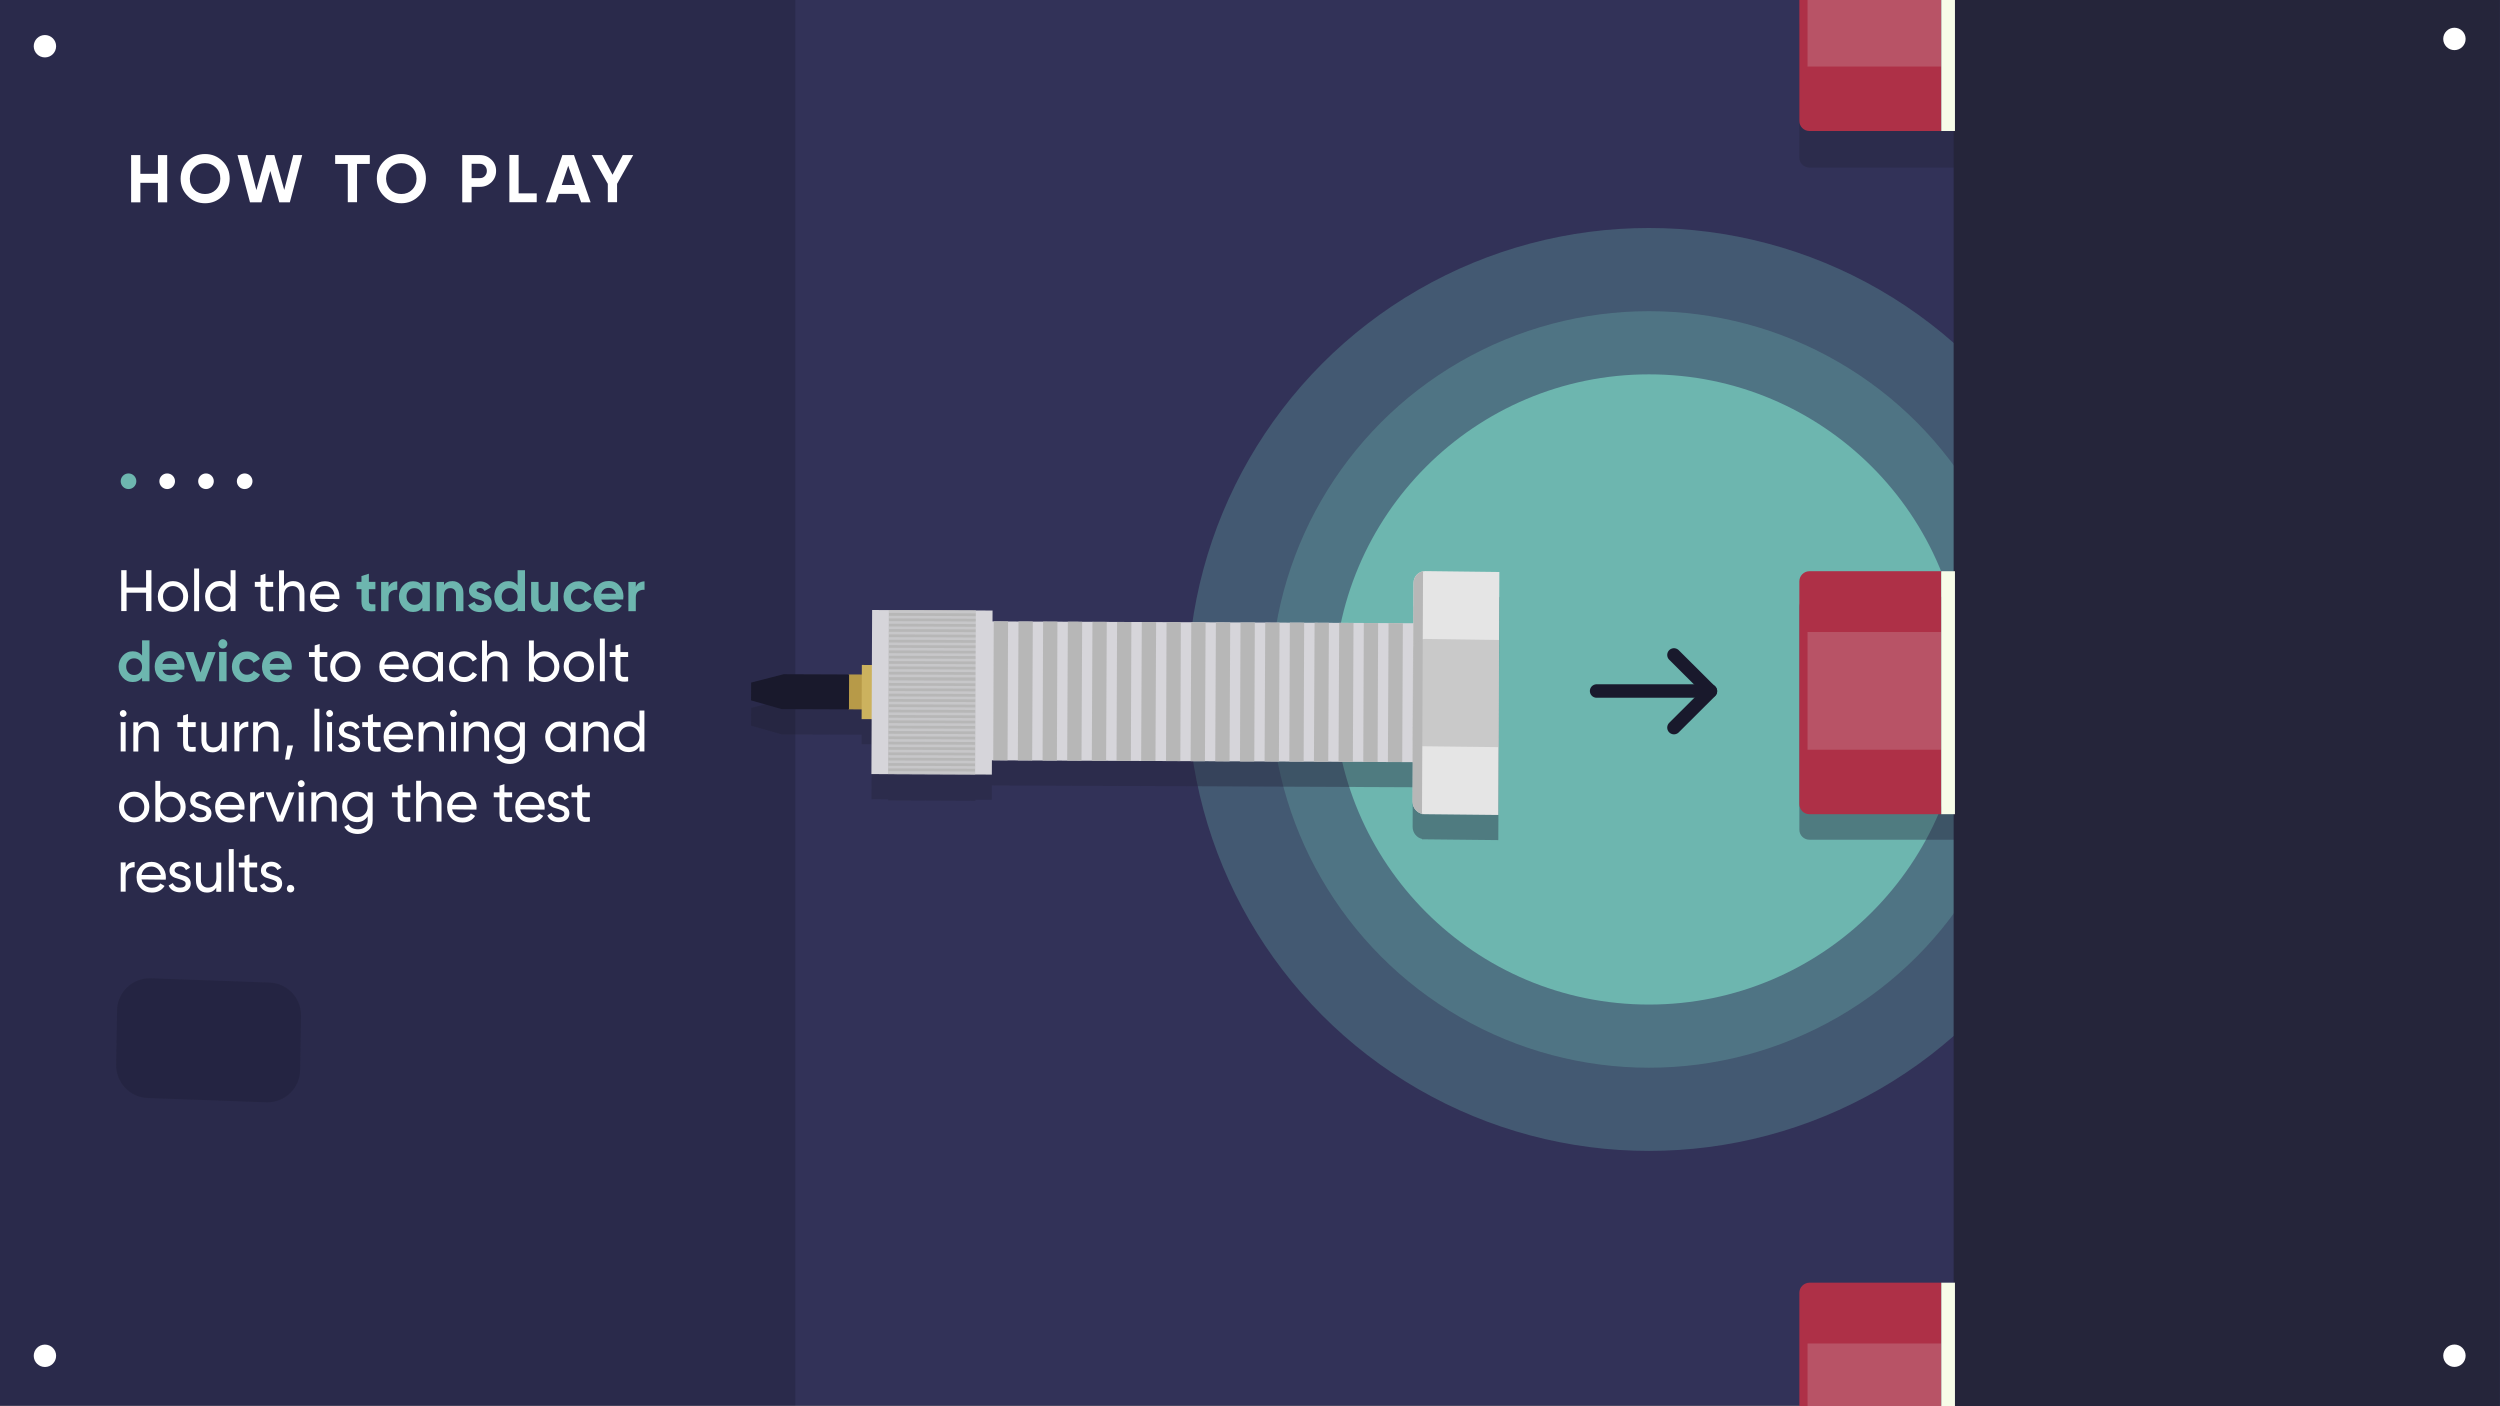<?xml version="1.0" encoding="utf-8"?>
<!-- Generator: Adobe Illustrator 26.3.1, SVG Export Plug-In . SVG Version: 6.00 Build 0)  -->
<svg version="1.1" id="Layer_2_00000176734181943116804600000003486596161868178562_"
	 xmlns="http://www.w3.org/2000/svg" xmlns:xlink="http://www.w3.org/1999/xlink" x="0px" y="0px" viewBox="0 0 1920 1080"
	 style="enable-background:new 0 0 1920 1080;" xml:space="preserve">
<rect x="0" y="0" width="1920" height="1080" fill="#808080" stroke="none"/>
<style type="text/css">
	.st0{fill:#323258;}
	.st1{opacity:0.3;fill:#6DB6AF;enable-background:new    ;}
	.st2{fill:#6DB6AF;}
	.st3{opacity:0.4;fill:#25253A;enable-background:new    ;}
	.st4{fill:#25253A;}
	.st5{fill:#D6D5DA;}
	.st6{fill:none;stroke:#B7B7B7;stroke-width:11;stroke-miterlimit:10;}
	.st7{fill:#B79A48;}
	.st8{fill:#19192C;}
	.st9{fill:#CCB25E;}
	.st10{fill:#B7B7B7;}
	.st11{clip-path:url(#SVGID_00000150814130869795767050000004183282991449974162_);}
	.st12{opacity:0.51;}
	.st13{fill:none;stroke:#D6D5DA;stroke-width:2;stroke-miterlimit:10;}
	.st14{fill:#E5E5E5;}
	.st15{opacity:0.59;fill:#B7B7B7;enable-background:new    ;}
	.st16{fill:#AE3047;}
	.st17{opacity:0.2;fill:#E5E5E5;enable-background:new    ;}
	.st18{fill:#F7FCE8;}
	.st19{clip-path:url(#SVGID_00000152239939348483394590000016181466432831072391_);}
	.st20{clip-path:url(#SVGID_00000000191243959272088710000010112474278022881721_);}
	.st21{fill:none;stroke:#19192C;stroke-width:10.36;stroke-linecap:round;stroke-linejoin:round;}
	.st22{opacity:0.3;fill:#19192C;enable-background:new    ;}
	.st23{fill:#FFFFFF;}
	.st24{enable-background:new    ;}
</style>
<g id="Layer_1-2">
	<g>
		<rect class="st0" width="1919.9" height="1079.4"/>
		<rect class="st0" width="1919.9" height="1079.4"/>
		<circle class="st1" cx="1266.4" cy="529.5" r="290.5"/>
		<circle class="st1" cx="1266.4" cy="529.5" r="354.4"/>
		<circle class="st2" cx="1266.4" cy="529.5" r="242"/>
		<path class="st3" d="M1490.9,458.4h-101.3c-4.3,0-7.7,3.5-7.7,7.7v171.1c0,4.3,3.5,7.7,7.7,7.7h111.7V458.3L1490.9,458.4
			L1490.9,458.4z"/>
		<path class="st3" d="M1490.9,12.2h-101.3c-4.3,0-7.7,3.5-7.7,7.7V121c0,4.3,3.5,7.7,7.7,7.7h111.7V12.2H1490.9L1490.9,12.2z"/>
		<polyline class="st4" points="1919.9,0 1500.4,0 1500.4,1080 1919.9,1080 1919.9,0 		"/>
		<path class="st3" d="M1094.7,458h-1.8v0.2c-4.1,0.8-7.2,4.4-7.3,8.8l-0.1,31l-323.3-1.4v-8.4h-12.5V488l-67.1-0.3v0.2l-12.8-0.1
			l-0.2,42.2h-7.8v7.4h-10.2l0,0l-49.8-0.2l-24.9,6.5l-0.1,13.6l23.5,6.7l51.7,0.2l0,0h9.7v7.4h7.8l-0.2,42.2l12.8,0.1v0.8l67.1,0.3
			v-0.8h12.5v-11l323.3,1.4l-0.1,30.5c0,4.5,3.1,8.2,7.2,9.2v0.3h2.2l56.4,0.6l0.8-186.6L1094.7,458L1094.7,458z"/>
		<g>
			<path class="st5" d="M1108,485.4l-0.4,93.4l-6.7,6.6l-347.3-1.5l0.5-106.7l347.3,1.5L1108,485.4L1108,485.4z"/>
			<g>
				<line class="st6" x1="1109.8" y1="478.7" x2="1109.3" y2="585.4"/>
				<line class="st6" x1="1090.8" y1="478.6" x2="1090.3" y2="585.3"/>
				<line class="st6" x1="1071.9" y1="478.6" x2="1071.4" y2="585.2"/>
				<line class="st6" x1="1052.9" y1="478.5" x2="1052.5" y2="585.2"/>
				<line class="st6" x1="1034" y1="478.4" x2="1033.5" y2="585.1"/>
				<line class="st6" x1="1015.1" y1="478.3" x2="1014.6" y2="585"/>
				<line class="st6" x1="996.1" y1="478.2" x2="995.7" y2="584.9"/>
				<line class="st6" x1="977.2" y1="478.2" x2="976.7" y2="584.8"/>
				<line class="st6" x1="958.2" y1="478.1" x2="957.8" y2="584.8"/>
				<line class="st6" x1="939.3" y1="478" x2="938.8" y2="584.7"/>
				<line class="st6" x1="920.4" y1="477.9" x2="919.9" y2="584.6"/>
				<line class="st6" x1="901.4" y1="477.8" x2="901" y2="584.5"/>
			</g>
			<g>
				<line class="st6" x1="882.4" y1="477.7" x2="881.9" y2="584.4"/>
				<line class="st6" x1="863.4" y1="477.7" x2="863" y2="584.4"/>
				<line class="st6" x1="844.5" y1="477.6" x2="844" y2="584.3"/>
				<line class="st6" x1="825.6" y1="477.5" x2="825.1" y2="584.2"/>
				<line class="st6" x1="806.6" y1="477.4" x2="806.2" y2="584.1"/>
				<line class="st6" x1="787.7" y1="477.3" x2="787.2" y2="584"/>
				<line class="st6" x1="768.7" y1="477.2" x2="768.3" y2="583.9"/>
			</g>
			
				<rect x="656.8" y="512.8" transform="matrix(4.363268e-03 -1 1 4.363268e-03 135.751 1199.34)" class="st7" width="26.8" height="37.3"/>
			<polygon class="st8" points="652,544.8 652.1,518 601.8,517.8 576.9,524.2 576.8,537.9 600.3,544.6 			"/>
			
				<rect x="659.6" y="512.9" transform="matrix(4.363268e-03 -1 1 4.363268e-03 145.936 1209.649)" class="st9" width="41.6" height="37.3"/>
			
				<rect x="652.7" y="485.4" transform="matrix(4.363268e-03 -1 1 4.363268e-03 180.991 1245.066)" class="st5" width="126" height="92.5"/>
			
				<rect x="652.8" y="498.2" transform="matrix(4.363268e-03 -1 1 4.363268e-03 181.04 1245.106)" class="st10" width="126" height="66.8"/>
			<g>
				<g>
					<defs>
						
							<rect id="SVGID_1_" x="652.4" y="498.5" transform="matrix(4.363268e-03 -1 1 4.363268e-03 180.737 1245.545)" width="127" height="67.1"/>
					</defs>
					<clipPath id="SVGID_00000137094445552665036400000006909125814138257813_">
						<use xlink:href="#SVGID_1_"  style="overflow:visible;"/>
					</clipPath>
					<g style="clip-path:url(#SVGID_00000137094445552665036400000006909125814138257813_);">
						<g class="st12">
							<line class="st13" x1="679.4" y1="593.2" x2="751.3" y2="593.5"/>
							<line class="st13" x1="679.5" y1="589.1" x2="751.3" y2="589.4"/>
							<line class="st13" x1="679.5" y1="585" x2="751.3" y2="585.3"/>
							<line class="st13" x1="679.5" y1="580.9" x2="751.3" y2="581.2"/>
							<line class="st13" x1="679.5" y1="576.8" x2="751.4" y2="577.1"/>
							<line class="st13" x1="679.5" y1="572.7" x2="751.4" y2="573"/>
							<line class="st13" x1="679.5" y1="568.6" x2="751.4" y2="568.9"/>
							<line class="st13" x1="679.6" y1="564.5" x2="751.4" y2="564.8"/>
							<line class="st13" x1="679.6" y1="560.4" x2="751.4" y2="560.7"/>
							<line class="st13" x1="679.6" y1="556.3" x2="751.5" y2="556.6"/>
							<line class="st13" x1="679.6" y1="552.2" x2="751.5" y2="552.5"/>
							<line class="st13" x1="679.6" y1="548.1" x2="751.5" y2="548.4"/>
							<line class="st13" x1="679.7" y1="544" x2="751.5" y2="544.3"/>
							<line class="st13" x1="679.7" y1="539.9" x2="751.5" y2="540.2"/>
							<line class="st13" x1="679.7" y1="535.8" x2="751.5" y2="536.1"/>
							<line class="st13" x1="679.7" y1="531.7" x2="751.6" y2="532"/>
							<line class="st13" x1="679.7" y1="527.6" x2="751.6" y2="527.9"/>
							<line class="st13" x1="679.7" y1="523.5" x2="751.6" y2="523.8"/>
						</g>
						<g class="st12">
							<line class="st13" x1="679.8" y1="519" x2="751.6" y2="519.3"/>
							<line class="st13" x1="679.8" y1="514.9" x2="751.6" y2="515.2"/>
							<line class="st13" x1="679.8" y1="510.8" x2="751.7" y2="511.1"/>
							<line class="st13" x1="679.8" y1="506.7" x2="751.7" y2="507"/>
							<line class="st13" x1="679.8" y1="502.6" x2="751.7" y2="502.9"/>
							<line class="st13" x1="679.8" y1="498.5" x2="751.7" y2="498.8"/>
							<line class="st13" x1="679.9" y1="494.4" x2="751.7" y2="494.7"/>
							<line class="st13" x1="679.9" y1="490.3" x2="751.7" y2="490.6"/>
							<line class="st13" x1="679.9" y1="486.2" x2="751.8" y2="486.5"/>
							<line class="st13" x1="679.9" y1="482.1" x2="751.8" y2="482.4"/>
							<line class="st13" x1="679.9" y1="478" x2="751.8" y2="478.3"/>
							<line class="st13" x1="680" y1="473.9" x2="751.8" y2="474.2"/>
							<line class="st13" x1="680" y1="469.7" x2="751.8" y2="470.1"/>
							<line class="st13" x1="680" y1="465.6" x2="751.8" y2="465.9"/>
							<line class="st13" x1="680" y1="461.5" x2="751.9" y2="461.8"/>
							<line class="st13" x1="680" y1="457.4" x2="751.9" y2="457.7"/>
							<line class="st13" x1="680" y1="453.3" x2="751.9" y2="453.6"/>
							<line class="st13" x1="680.1" y1="449.2" x2="751.9" y2="449.5"/>
						</g>
					</g>
				</g>
			</g>
			<g>
				<path class="st14" d="M1151.5,439.3l-0.8,186.6l-56.4-0.6c-5.2,0-9.4-4.3-9.4-9.5l0.7-168.2c0-5,4.1-9,9-9L1151.5,439.3
					L1151.5,439.3z"/>
				<path class="st10" d="M1092.9,438.7l-0.8,186.6h2.2c-5.2,0-9.4-4.2-9.4-9.5l0.7-168.2c0-5,4.1-9,9-9L1092.9,438.7L1092.9,438.7z
					"/>
				<path class="st15" d="M1151.3,491.5l-0.4,82.3l-60.5-0.7c-2.9,0-5.3-2.4-5.3-5.4l0.3-68c0-5,4.1-9,9-9L1151.3,491.5
					L1151.3,491.5z"/>
			</g>
		</g>
		<path class="st16" d="M1389.6,438.7h101.3v186.6h-101.3c-4.3,0-7.7-3.5-7.7-7.7V446.5C1381.9,442.2,1385.4,438.7,1389.6,438.7
			L1389.6,438.7z"/>
		<rect x="1388.2" y="485.4" class="st17" width="102.7" height="90.4"/>
		<rect x="1490.9" y="438.7" class="st18" width="10.5" height="186.6"/>
		<g>
			<g>
				<defs>
					<rect id="SVGID_00000012439746463873313460000014366857706874716329_" x="1317.6" width="222.3" height="155.4"/>
				</defs>
				<clipPath id="SVGID_00000124856323474665611820000018251414753256899499_">
					<use xlink:href="#SVGID_00000012439746463873313460000014366857706874716329_"  style="overflow:visible;"/>
				</clipPath>
				<g style="clip-path:url(#SVGID_00000124856323474665611820000018251414753256899499_);">
					<g>
						<path class="st16" d="M1389.6-86h101.3v186.6h-101.3c-4.3,0-7.7-3.5-7.7-7.7V-78.2C1381.9-82.5,1385.4-86,1389.6-86L1389.6-86
							z"/>
						<rect x="1388.2" y="-39.3" class="st17" width="102.7" height="90.4"/>
						<rect x="1490.9" y="-86" class="st18" width="10.5" height="186.6"/>
					</g>
				</g>
			</g>
		</g>
		<g>
			<g>
				<defs>
					<rect id="SVGID_00000164476673249605894740000012090903809540187826_" x="1317.6" y="924.6" width="222.3" height="155.4"/>
				</defs>
				<clipPath id="SVGID_00000011016334652900081200000018207016347299798913_">
					<use xlink:href="#SVGID_00000164476673249605894740000012090903809540187826_"  style="overflow:visible;"/>
				</clipPath>
				<g style="clip-path:url(#SVGID_00000011016334652900081200000018207016347299798913_);">
					<g>
						<path class="st16" d="M1389.6,985.1h101.3v186.6h-101.3c-4.3,0-7.7-3.5-7.7-7.7V992.9C1381.9,988.6,1385.4,985.2,1389.6,985.1
							L1389.6,985.1z"/>
						<rect x="1388.2" y="1031.8" class="st17" width="102.7" height="90.4"/>
						<rect x="1490.9" y="985.1" class="st18" width="10.5" height="186.6"/>
					</g>
				</g>
			</g>
		</g>
		<line class="st21" x1="1226.2" y1="530.7" x2="1313.6" y2="530.7"/>
		<polyline class="st21" points="1285.6,503 1313.6,530.9 1285.6,558.8 		"/>
		<rect class="st22" width="610.8" height="1079.4"/>
		
			<ellipse transform="matrix(1 -1.020247e-02 1.020247e-02 1 -10.621 0.406)" class="st23" cx="34.5" cy="1041.2" rx="8.6" ry="8.6"/>
		<circle class="st23" cx="34.5" cy="35.5" r="8.6"/>
		<g class="st24">
			<path class="st23" d="M121.3,119.1h7.1v36.3h-7.1v-15h-13.5v15h-7.1v-36.3h7.1v14.4h13.5V119.1z"/>
		</g>
		<g class="st24">
			<path class="st23" d="M170.9,150.6c-3.7,3.6-8.1,5.5-13.4,5.5c-5.3,0-9.7-1.8-13.3-5.5c-3.6-3.6-5.5-8.1-5.5-13.4
				c0-5.3,1.8-9.7,5.5-13.4c3.6-3.6,8.1-5.5,13.3-5.5c5.2,0,9.7,1.8,13.4,5.5c3.7,3.6,5.5,8.1,5.5,13.4
				C176.4,142.5,174.5,147,170.9,150.6z M149.2,145.7c2.2,2.2,5,3.3,8.3,3.3s6.1-1.1,8.3-3.3c2.2-2.2,3.4-5.1,3.4-8.5
				c0-3.5-1.1-6.3-3.4-8.5c-2.2-2.2-5-3.4-8.3-3.4s-6.1,1.1-8.3,3.4c-2.2,2.2-3.4,5.1-3.4,8.5C145.8,140.7,146.9,143.5,149.2,145.7z
				"/>
		</g>
		<g class="st24">
			<path class="st23" d="M192,155.4l-9.6-36.3h7.5l7,26.9l7.6-26.9h6.2l7.6,26.8l6.9-26.8h6.9l-9.5,36.3h-8.1l-6.9-24.1l-6.8,24.1
				H192z"/>
		</g>
		<g class="st24">
			<path class="st23" d="M284,119.1v6.8h-9.8v29.4h-7.1v-29.4h-9.7v-6.8H284z"/>
		</g>
		<g class="st24">
			<path class="st23" d="M321.6,150.6c-3.7,3.6-8.1,5.5-13.4,5.5s-9.7-1.8-13.3-5.5c-3.6-3.6-5.5-8.1-5.5-13.4
				c0-5.3,1.8-9.7,5.5-13.4c3.6-3.6,8.1-5.5,13.3-5.5s9.7,1.8,13.4,5.5c3.7,3.6,5.5,8.1,5.5,13.4C327.1,142.5,325.3,147,321.6,150.6
				z M299.9,145.7c2.2,2.2,5,3.3,8.3,3.3c3.3,0,6.1-1.1,8.3-3.3c2.2-2.2,3.4-5.1,3.4-8.5c0-3.5-1.1-6.3-3.4-8.5
				c-2.2-2.2-5-3.4-8.3-3.4c-3.3,0-6.1,1.1-8.3,3.4c-2.2,2.2-3.4,5.1-3.4,8.5C296.6,140.7,297.7,143.5,299.9,145.7z"/>
			<path class="st23" d="M368.6,119.1c3.5,0,6.4,1.2,8.8,3.5c2.4,2.3,3.6,5.2,3.6,8.7c0,3.4-1.2,6.3-3.6,8.7
				c-2.4,2.3-5.3,3.5-8.8,3.5h-6.4v11.9h-7.2v-36.3H368.6z M368.6,136.8c1.5,0,2.8-0.5,3.8-1.6c1-1.1,1.5-2.4,1.5-3.9
				c0-1.6-0.5-2.9-1.5-3.9c-1-1-2.3-1.6-3.8-1.6h-6.4v11H368.6z"/>
		</g>
		<g class="st24">
			<path class="st23" d="M398.4,148.5h13.8v6.8h-21v-36.3h7.1V148.5z"/>
		</g>
		<g class="st24">
			<path class="st23" d="M446.3,155.4l-2.3-6.5h-14.9l-2.2,6.5h-7.7l12.7-36.3h8.9l12.8,36.3H446.3z M431.4,142.1h10.2l-5.2-14.8
				L431.4,142.1z"/>
		</g>
		<g class="st24">
			<path class="st23" d="M486.3,119.1l-12.4,22.1v14.1h-7.1v-14.1l-12.4-22.1h8.1l7.9,15.1l7.9-15.1H486.3z"/>
		</g>
		<path id="Rectangle_131" class="st22" d="M115.4,751.3l91.1,3.3c13.9,0.2,24.9,11.7,24.7,25.5l-0.7,41.8
			c-0.2,13.8-11.7,24.9-25.5,24.7l-91.1-3.3C100,843,89,831.6,89.2,817.7l0.7-41.8C90.1,762.1,101.6,751.1,115.4,751.3z"/>
		<g>
			<path class="st23" d="M112.2,437.9h4.1v31.4h-4.1v-14.1h-15v14.1h-4.1v-31.4h4.1v13.3h15V437.9z"/>
			<path class="st23" d="M141.1,466.5c-2.3,2.3-5,3.4-8.3,3.4s-6-1.1-8.2-3.4s-3.4-5.1-3.4-8.4s1.1-6.1,3.4-8.4
				c2.2-2.3,5-3.4,8.2-3.4s6,1.1,8.3,3.4s3.4,5.1,3.4,8.4S143.4,464.2,141.1,466.5z M132.9,466.1c2.2,0,4.1-0.8,5.6-2.3
				s2.2-3.4,2.2-5.7s-0.8-4.2-2.2-5.7c-1.5-1.5-3.4-2.3-5.6-2.3s-4,0.8-5.5,2.3s-2.2,3.4-2.2,5.7s0.8,4.2,2.2,5.7
				C128.8,465.4,130.7,466.1,132.9,466.1z"/>
			<path class="st23" d="M149.1,469.4v-32.8h3.8v32.8H149.1z"/>
			<path class="st23" d="M177.1,437.9h3.8v31.4h-3.8v-3.9c-1.9,3-4.7,4.4-8.4,4.4c-3.1,0-5.7-1.1-7.9-3.4s-3.3-5.1-3.3-8.4
				s1.1-6.1,3.3-8.4s4.8-3.4,7.9-3.4c3.6,0,6.4,1.5,8.4,4.4V437.9L177.1,437.9z M169.2,466.2c2.2,0,4.1-0.8,5.6-2.3s2.2-3.5,2.2-5.7
				s-0.8-4.2-2.2-5.7s-3.4-2.3-5.6-2.3s-4.1,0.8-5.6,2.3s-2.2,3.5-2.2,5.7s0.8,4.2,2.2,5.7S167,466.2,169.2,466.2z"/>
			<path class="st23" d="M209.8,450.7h-5.9v12.2c0,1.1,0.2,1.9,0.6,2.4c0.4,0.5,1.1,0.7,2,0.7s2,0,3.3-0.1v3.5
				c-3.4,0.5-5.8,0.2-7.4-0.8c-1.6-1-2.3-2.9-2.3-5.7v-12.2h-4.4v-3.8h4.4v-5.1l3.8-1.2v6.3h5.9L209.8,450.7L209.8,450.7z"/>
			<path class="st23" d="M225.3,446.3c2.6,0,4.7,0.8,6.2,2.5s2.3,3.9,2.3,6.8v13.8H230v-13.6c0-1.8-0.5-3.2-1.5-4.2s-2.3-1.5-4-1.5
				c-1.9,0-3.5,0.6-4.6,1.8s-1.8,3.1-1.8,5.6v11.9h-3.8V438h3.8v12.2C219.7,447.6,222.1,446.3,225.3,446.3L225.3,446.3z"/>
			<path class="st23" d="M241.9,459.9c0.4,2,1.3,3.6,2.7,4.7s3.2,1.7,5.3,1.7c2.9,0,5-1.1,6.4-3.3l3.3,1.9c-2.1,3.4-5.4,5.1-9.7,5.1
				c-3.5,0-6.4-1.1-8.5-3.3c-2.2-2.2-3.3-5-3.3-8.5s1.1-6.2,3.2-8.4c2.1-2.2,4.9-3.4,8.4-3.4c3.2,0,5.9,1.2,7.9,3.5
				c2,2.3,3.1,5.1,3.1,8.4c0,0.6,0,1.2-0.1,1.8L241.9,459.9L241.9,459.9z M249.6,450c-2.1,0-3.8,0.6-5.1,1.8
				c-1.4,1.2-2.2,2.8-2.5,4.7h14.8c-0.3-2.1-1.1-3.7-2.5-4.8S251.3,450,249.6,450L249.6,450z"/>
			<path class="st2" d="M288.3,452.5h-5v9.3c0,0.8,0.2,1.3,0.6,1.7c0.4,0.4,0.9,0.6,1.7,0.6c0.7,0,1.6,0,2.7,0v5.2
				c-3.9,0.5-6.7,0.1-8.3-1.1c-1.6-1.2-2.4-3.3-2.4-6.4v-9.3h-3.8v-5.6h3.8v-4.5l5.7-1.8v6.3h5L288.3,452.5L288.3,452.5z"/>
			<path class="st2" d="M298.4,450.8c0.5-1.4,1.4-2.5,2.6-3.2s2.6-1.1,4.1-1.1v6.5c-1.7-0.2-3.3,0.2-4.7,1.1s-2,2.5-2,4.6v10.7h-5.7
				v-22.5h5.7V450.8L298.4,450.8z"/>
			<path class="st2" d="M324.4,446.9h5.7v22.5h-5.7v-2.7c-1.7,2.2-4.1,3.3-7.2,3.3s-5.5-1.1-7.6-3.4s-3.2-5.1-3.2-8.4s1-6.1,3.2-8.4
				c2.1-2.3,4.6-3.4,7.6-3.4c3.1,0,5.5,1.1,7.2,3.3V446.9L324.4,446.9z M313.9,462.7c1.1,1.2,2.6,1.8,4.4,1.8s3.2-0.6,4.4-1.8
				s1.7-2.7,1.7-4.6s-0.6-3.4-1.7-4.6c-1.2-1.2-2.6-1.8-4.4-1.8s-3.2,0.6-4.4,1.8s-1.7,2.7-1.7,4.6S312.7,461.5,313.9,462.7z"/>
			<path class="st2" d="M347.5,446.3c2.4,0,4.4,0.8,6,2.5s2.4,3.9,2.4,6.8v13.8h-5.7v-13.1c0-1.5-0.4-2.6-1.2-3.4s-1.9-1.2-3.2-1.2
				c-1.5,0-2.6,0.5-3.5,1.4s-1.3,2.3-1.3,4.2v12.1h-5.7v-22.5h5.7v2.5C342.3,447.3,344.5,446.3,347.5,446.3L347.5,446.3z"/>
			<path class="st2" d="M366,453.3c0,0.6,0.4,1.1,1.2,1.5c0.8,0.4,1.7,0.7,2.9,1c1.1,0.3,2.2,0.6,3.4,1.1c1.1,0.4,2.1,1.2,2.9,2.2
				s1.2,2.3,1.2,3.8c0,2.3-0.9,4.1-2.5,5.3s-3.8,1.9-6.3,1.9c-4.5,0-7.6-1.8-9.3-5.3l5-2.8c0.6,2,2.1,2.9,4.3,2.9c2,0,3-0.6,3-1.9
				c0-0.6-0.4-1.1-1.2-1.5c-0.8-0.4-1.7-0.7-2.9-1s-2.2-0.7-3.4-1.1s-2.1-1.2-2.9-2.1c-0.8-1-1.2-2.2-1.2-3.7c0-2.2,0.8-4,2.4-5.2
				c1.6-1.3,3.6-1.9,6-1.9c1.8,0,3.4,0.4,4.9,1.2s2.6,2,3.5,3.5l-4.9,2.7c-0.7-1.5-1.9-2.3-3.5-2.3c-0.7,0-1.4,0.2-1.8,0.5
				C366.2,452.3,366,452.7,366,453.3L366,453.3z"/>
			<path class="st2" d="M397.5,437.9h5.7v31.4h-5.7v-2.7c-1.7,2.2-4.1,3.3-7.1,3.3s-5.5-1.1-7.6-3.4s-3.2-5.1-3.2-8.4s1-6.1,3.2-8.4
				c2.1-2.3,4.6-3.4,7.6-3.4s5.5,1.1,7.1,3.3V437.9L397.5,437.9z M387,462.7c1.2,1.2,2.6,1.8,4.4,1.8s3.2-0.6,4.4-1.8
				s1.7-2.7,1.7-4.6s-0.6-3.4-1.7-4.6s-2.6-1.8-4.4-1.8s-3.2,0.6-4.4,1.8s-1.7,2.7-1.7,4.6S385.8,461.5,387,462.7z"/>
			<path class="st2" d="M422.9,446.9h5.7v22.5h-5.7v-2.5c-1.4,2.1-3.6,3.1-6.6,3.1c-2.4,0-4.4-0.8-6-2.5s-2.4-3.9-2.4-6.8v-13.8h5.7
				V460c0,1.5,0.4,2.6,1.2,3.4c0.8,0.8,1.9,1.2,3.2,1.2c1.5,0,2.6-0.5,3.5-1.4s1.3-2.3,1.3-4.2L422.9,446.9L422.9,446.9z"/>
			<path class="st2" d="M444.4,470c-3.3,0-6.1-1.1-8.3-3.4c-2.2-2.3-3.3-5.1-3.3-8.4s1.1-6.2,3.3-8.4s5-3.4,8.3-3.4
				c2.1,0,4.1,0.5,5.9,1.6c1.8,1,3.1,2.5,4,4.2l-4.9,2.9c-0.4-0.9-1.1-1.7-2-2.2s-1.9-0.8-3-0.8c-1.7,0-3.1,0.6-4.2,1.7
				c-1.1,1.2-1.7,2.6-1.7,4.4s0.6,3.2,1.7,4.4s2.5,1.7,4.2,1.7c1.1,0,2.2-0.3,3.1-0.8s1.6-1.2,2-2.2l5,2.9c-1,1.8-2.3,3.2-4.1,4.2
				S446.5,470,444.4,470L444.4,470z"/>
			<path class="st2" d="M461.8,460.5c0.8,2.8,2.8,4.2,6.2,4.2c2.2,0,3.8-0.8,5-2.2l4.6,2.7c-2.2,3.2-5.4,4.8-9.6,4.8
				c-3.6,0-6.6-1.1-8.8-3.4c-2.2-2.2-3.3-5.1-3.3-8.5s1.1-6.2,3.3-8.5s5-3.4,8.4-3.4c3.2,0,5.9,1.1,8,3.4s3.2,5.1,3.2,8.4
				c0,0.8-0.1,1.5-0.2,2.4L461.8,460.5L461.8,460.5z M461.7,456H473c-0.3-1.5-1-2.7-2-3.4c-1-0.8-2.2-1.1-3.5-1.1
				c-1.5,0-2.8,0.4-3.8,1.2S462,454.6,461.7,456L461.7,456z"/>
			<path class="st2" d="M488.3,450.8c0.5-1.4,1.4-2.5,2.6-3.2s2.6-1.1,4.1-1.1v6.5c-1.7-0.2-3.3,0.2-4.7,1.1s-2,2.5-2,4.6v10.7h-5.7
				v-22.5h5.7V450.8L488.3,450.8z"/>
			<path class="st2" d="M109.1,491.8h5.7v31.4h-5.7v-2.7c-1.7,2.2-4.1,3.3-7.2,3.3s-5.5-1.1-7.6-3.4s-3.2-5.1-3.2-8.4
				s1.1-6.1,3.2-8.4s4.6-3.4,7.6-3.4s5.5,1.1,7.2,3.3V491.8L109.1,491.8z M98.6,516.6c1.2,1.2,2.6,1.8,4.4,1.8s3.2-0.6,4.4-1.8
				s1.7-2.7,1.7-4.6s-0.6-3.4-1.7-4.6c-1.2-1.2-2.6-1.8-4.4-1.8s-3.2,0.6-4.4,1.8c-1.2,1.2-1.7,2.7-1.7,4.6S97.5,515.4,98.6,516.6z"
				/>
			<path class="st2" d="M124.8,514.4c0.8,2.8,2.8,4.2,6.2,4.2c2.2,0,3.8-0.8,4.9-2.2l4.6,2.7c-2.2,3.2-5.4,4.8-9.6,4.8
				c-3.7,0-6.6-1.1-8.8-3.4c-2.2-2.2-3.3-5.1-3.3-8.5s1.1-6.2,3.3-8.5s5-3.4,8.4-3.4c3.2,0,5.9,1.1,8,3.4s3.2,5.1,3.2,8.4
				c0,0.8-0.1,1.5-0.2,2.4L124.8,514.4L124.8,514.4z M124.7,509.9H136c-0.3-1.5-1-2.7-2-3.4c-1-0.8-2.2-1.1-3.5-1.1
				c-1.5,0-2.8,0.4-3.8,1.2S125.1,508.5,124.7,509.9L124.7,509.9z"/>
			<path class="st2" d="M159.3,500.8h6.3l-8.4,22.5h-6.5l-8.4-22.5h6.3l5.4,15.7L159.3,500.8L159.3,500.8z"/>
			<path class="st2" d="M171.1,498.1c-0.9,0-1.8-0.3-2.4-1.1c-0.7-0.7-1-1.5-1-2.5s0.4-1.8,1-2.5c0.7-0.7,1.5-1.1,2.4-1.1
				s1.8,0.4,2.5,1.1s1,1.6,1,2.5s-0.4,1.8-1,2.5C172.9,497.7,172.1,498.1,171.1,498.1z M168.3,523.2v-22.5h5.7v22.5H168.3z"/>
			<path class="st2" d="M189.7,523.9c-3.3,0-6.1-1.1-8.3-3.4c-2.2-2.3-3.3-5.1-3.3-8.4s1.1-6.2,3.3-8.4s5-3.4,8.3-3.4
				c2.1,0,4.1,0.5,5.9,1.6c1.8,1,3.1,2.5,4,4.2l-4.9,2.9c-0.4-0.9-1.1-1.7-2-2.2s-1.9-0.8-3-0.8c-1.7,0-3.1,0.6-4.2,1.7
				c-1.1,1.2-1.7,2.6-1.7,4.4c0,1.8,0.6,3.2,1.7,4.4s2.5,1.7,4.2,1.7c1.1,0,2.2-0.3,3.1-0.8c0.9-0.5,1.6-1.2,2-2.2l4.9,2.9
				c-1,1.8-2.3,3.2-4.1,4.2S191.9,523.9,189.7,523.9L189.7,523.9z"/>
			<path class="st2" d="M207.2,514.4c0.8,2.8,2.8,4.2,6.2,4.2c2.2,0,3.8-0.8,4.9-2.2l4.6,2.7c-2.2,3.2-5.4,4.8-9.6,4.8
				c-3.6,0-6.6-1.1-8.8-3.4c-2.2-2.2-3.3-5.1-3.3-8.5s1.1-6.2,3.3-8.5s5-3.4,8.4-3.4c3.2,0,5.9,1.1,8,3.4s3.2,5.1,3.2,8.4
				c0,0.8-0.1,1.5-0.2,2.4L207.2,514.4L207.2,514.4z M207.1,509.9h11.3c-0.3-1.5-1-2.7-2-3.4c-1-0.8-2.2-1.1-3.5-1.1
				c-1.5,0-2.8,0.4-3.8,1.2S207.4,508.5,207.1,509.9L207.1,509.9z"/>
			<path class="st23" d="M251.4,504.6h-5.9v12.2c0,1.1,0.2,1.9,0.6,2.4c0.4,0.5,1.1,0.7,2,0.7s2,0,3.3-0.1v3.5
				c-3.4,0.5-5.8,0.2-7.4-0.8c-1.6-1-2.3-2.9-2.3-5.7v-12.2h-4.4v-3.8h4.4v-5.1l3.8-1.2v6.3h5.9L251.4,504.6L251.4,504.6z"/>
			<path class="st23" d="M273.5,520.4c-2.3,2.3-5,3.4-8.3,3.4s-6-1.1-8.2-3.4c-2.2-2.3-3.4-5.1-3.4-8.4s1.1-6.1,3.4-8.4
				c2.2-2.3,5-3.4,8.2-3.4s6,1.1,8.3,3.4s3.4,5.1,3.4,8.4S275.7,518.1,273.5,520.4z M265.2,520c2.2,0,4.1-0.8,5.6-2.3
				s2.2-3.4,2.2-5.7s-0.8-4.2-2.2-5.7c-1.5-1.5-3.4-2.3-5.6-2.3s-4,0.8-5.5,2.3s-2.2,3.4-2.2,5.7c0,2.3,0.8,4.2,2.2,5.7
				C261.2,519.3,263,520,265.2,520z"/>
			<path class="st23" d="M295.1,513.8c0.4,2,1.3,3.6,2.7,4.7s3.2,1.7,5.3,1.7c2.9,0,5-1.1,6.4-3.3l3.3,1.9c-2.1,3.4-5.4,5.1-9.7,5.1
				c-3.5,0-6.4-1.1-8.5-3.3c-2.2-2.2-3.3-5-3.3-8.5s1.1-6.2,3.2-8.4c2.1-2.2,4.9-3.4,8.4-3.4c3.2,0,5.9,1.2,7.9,3.5s3.1,5.1,3.1,8.4
				c0,0.6,0,1.2-0.1,1.8L295.1,513.8L295.1,513.8z M302.8,503.9c-2.1,0-3.8,0.6-5.1,1.8s-2.2,2.8-2.5,4.7H310
				c-0.3-2.1-1.1-3.7-2.5-4.8S304.6,503.9,302.8,503.9L302.8,503.9z"/>
			<path class="st23" d="M336.4,500.8h3.8v22.5h-3.8v-3.9c-1.9,3-4.7,4.4-8.4,4.4c-3.1,0-5.7-1.1-7.9-3.4c-2.2-2.3-3.3-5.1-3.3-8.4
				s1.1-6.1,3.3-8.4s4.8-3.4,7.9-3.4c3.6,0,6.4,1.5,8.4,4.4V500.8L336.4,500.8z M328.6,520.1c2.2,0,4.1-0.8,5.6-2.3s2.2-3.5,2.2-5.7
				s-0.8-4.2-2.2-5.7s-3.4-2.3-5.6-2.3s-4.1,0.8-5.6,2.3s-2.2,3.5-2.2,5.7s0.8,4.2,2.2,5.7S326.4,520.1,328.6,520.1z"/>
			<path class="st23" d="M356.5,523.8c-3.3,0-6.1-1.1-8.3-3.4s-3.3-5.1-3.3-8.4s1.1-6.2,3.3-8.4s5-3.4,8.3-3.4
				c2.2,0,4.1,0.5,5.9,1.6c1.7,1.1,3,2.5,3.9,4.3L363,508c-0.6-1.2-1.4-2.2-2.6-2.9c-1.2-0.7-2.5-1.1-4-1.1c-2.2,0-4.1,0.8-5.5,2.3
				c-1.5,1.5-2.2,3.4-2.2,5.7c0,2.3,0.7,4.1,2.2,5.7c1.5,1.5,3.3,2.3,5.5,2.3c1.5,0,2.8-0.3,4-1.1c1.2-0.7,2.1-1.7,2.7-2.8l3.3,1.9
				c-0.9,1.8-2.3,3.2-4.1,4.2C360.6,523.3,358.6,523.8,356.5,523.8L356.5,523.8z"/>
			<path class="st23" d="M381.2,500.2c2.6,0,4.7,0.8,6.2,2.5s2.3,3.9,2.3,6.8v13.8h-3.8v-13.6c0-1.8-0.5-3.2-1.5-4.2s-2.3-1.5-4-1.5
				c-1.9,0-3.5,0.6-4.6,1.8c-1.2,1.2-1.8,3.1-1.8,5.6v11.9h-3.8v-31.4h3.8V504C375.6,501.5,378,500.2,381.2,500.2L381.2,500.2z"/>
			<path class="st23" d="M418.4,500.2c3.1,0,5.7,1.1,7.9,3.4c2.2,2.3,3.3,5.1,3.3,8.4s-1.1,6.1-3.3,8.4s-4.8,3.4-7.9,3.4
				c-3.6,0-6.4-1.5-8.4-4.4v3.9h-3.8v-31.4h3.8v12.8C411.9,501.7,414.7,500.2,418.4,500.2L418.4,500.2z M417.9,520.1
				c2.2,0,4.1-0.8,5.6-2.3s2.2-3.5,2.2-5.7s-0.8-4.2-2.2-5.7s-3.4-2.3-5.6-2.3s-4.1,0.8-5.6,2.3s-2.2,3.5-2.2,5.7s0.8,4.2,2.2,5.7
				S415.6,520.1,417.9,520.1z"/>
			<path class="st23" d="M452.8,520.4c-2.3,2.3-5,3.4-8.3,3.4s-6-1.1-8.2-3.4c-2.2-2.3-3.4-5.1-3.4-8.4s1.1-6.1,3.4-8.4
				c2.2-2.3,5-3.4,8.2-3.4s6,1.1,8.3,3.4s3.4,5.1,3.4,8.4S455,518.1,452.8,520.4z M444.5,520c2.2,0,4.1-0.8,5.6-2.3s2.2-3.4,2.2-5.7
				s-0.8-4.2-2.2-5.7c-1.5-1.5-3.4-2.3-5.6-2.3s-4,0.8-5.5,2.3s-2.2,3.4-2.2,5.7c0,2.3,0.8,4.2,2.2,5.7
				C440.5,519.3,442.3,520,444.5,520z"/>
			<path class="st23" d="M460.7,523.2v-32.8h3.8v32.8H460.7z"/>
			<path class="st23" d="M482.4,504.6h-5.9v12.2c0,1.1,0.2,1.9,0.6,2.4s1.1,0.7,2,0.7s2,0,3.3-0.1v3.5c-3.4,0.5-5.8,0.2-7.4-0.8
				s-2.3-2.9-2.3-5.7v-12.2h-4.4v-3.8h4.4v-5.1l3.8-1.2v6.3h5.9V504.6L482.4,504.6z"/>
			<path class="st23" d="M94.6,550.6c-0.7,0-1.3-0.2-1.8-0.8S92,548.7,92,548s0.2-1.3,0.8-1.9c0.5-0.5,1.1-0.8,1.8-0.8
				s1.3,0.3,1.8,0.8s0.8,1.2,0.8,1.9s-0.2,1.3-0.8,1.8S95.3,550.6,94.6,550.6z M92.7,577.1v-22.5h3.8v22.5H92.7z"/>
			<path class="st23" d="M113.4,554.1c2.6,0,4.7,0.8,6.2,2.5c1.6,1.7,2.3,3.9,2.3,6.8v13.8h-3.8v-13.6c0-1.8-0.5-3.2-1.5-4.2
				s-2.3-1.5-4-1.5c-1.9,0-3.5,0.6-4.6,1.8s-1.8,3.1-1.8,5.6v11.9h-3.8v-22.5h3.8v3.2C107.8,555.4,110.2,554.1,113.4,554.1
				L113.4,554.1z"/>
			<path class="st23" d="M150.3,558.4h-5.9v12.2c0,1.1,0.2,1.9,0.6,2.4c0.4,0.5,1.1,0.7,2,0.7s2,0,3.3-0.1v3.5
				c-3.4,0.5-5.8,0.2-7.4-0.8c-1.6-1-2.3-2.9-2.3-5.7v-12.2h-4.4v-3.8h4.4v-5.1l3.8-1.2v6.3h5.9L150.3,558.4L150.3,558.4z"/>
			<path class="st23" d="M170.3,554.7h3.8v22.5h-3.8V574c-1.6,2.5-3.9,3.8-7.1,3.8c-2.6,0-4.7-0.8-6.2-2.5s-2.3-3.9-2.3-6.8v-13.8
				h3.8v13.6c0,1.8,0.5,3.2,1.5,4.2s2.3,1.5,4,1.5c1.9,0,3.5-0.6,4.6-1.8s1.8-3.1,1.8-5.6L170.3,554.7L170.3,554.7z"/>
			<path class="st23" d="M183.8,558.4c1.3-2.8,3.6-4.2,6.9-4.2v4.1c-1.9-0.1-3.5,0.4-4.9,1.5s-2,2.9-2,5.3V577H180v-22.5h3.8V558.4
				L183.8,558.4z"/>
			<path class="st23" d="M205.4,554.1c2.6,0,4.7,0.8,6.2,2.5s2.3,3.9,2.3,6.8v13.8h-3.8v-13.6c0-1.8-0.5-3.2-1.5-4.2s-2.3-1.5-4-1.5
				c-1.9,0-3.5,0.6-4.6,1.8s-1.8,3.1-1.8,5.6v11.9h-3.8v-22.5h3.8v3.2C199.8,555.4,202.2,554.1,205.4,554.1L205.4,554.1z"/>
			<path class="st23" d="M225.1,572.5l-2.9,10.9h-3.3l1.8-10.9H225.1L225.1,572.5z"/>
			<path class="st23" d="M241.5,577.1v-32.8h3.8v32.8H241.5z"/>
			<path class="st23" d="M253.2,550.6c-0.7,0-1.4-0.2-1.9-0.8s-0.8-1.1-0.8-1.8s0.2-1.3,0.8-1.9c0.5-0.5,1.1-0.8,1.9-0.8
				s1.3,0.3,1.8,0.8s0.8,1.2,0.8,1.9s-0.2,1.3-0.8,1.8S253.9,550.6,253.2,550.6z M251.2,577.1v-22.5h3.8v22.5H251.2z"/>
			<path class="st23" d="M264.2,560.7c0,0.8,0.4,1.5,1.3,2s1.9,1,3.1,1.3s2.4,0.7,3.6,1.1c1.2,0.4,2.2,1,3.1,2s1.3,2.3,1.3,3.8
				c0,2-0.8,3.7-2.3,4.9s-3.5,1.8-5.9,1.8c-2.1,0-4-0.5-5.5-1.4s-2.6-2.2-3.3-3.8l3.3-1.9c0.4,1.1,1,1.9,2,2.6s2.1,0.9,3.5,0.9
				c1.3,0,2.3-0.2,3.1-0.7s1.2-1.3,1.2-2.3c0-0.9-0.4-1.6-1.3-2.1s-1.9-1-3.1-1.3c-1.2-0.4-2.4-0.7-3.6-1.1s-2.2-1-3.1-2
				s-1.3-2.2-1.3-3.7c0-2,0.7-3.5,2.2-4.8s3.4-1.9,5.6-1.9c1.8,0,3.4,0.4,4.8,1.2s2.5,2,3.2,3.4l-3.2,1.8c-0.8-1.9-2.4-2.9-4.7-2.9
				c-1.1,0-2,0.3-2.8,0.8C264.6,559,264.2,559.7,264.2,560.7L264.2,560.7z"/>
			<path class="st23" d="M292.3,558.4h-5.9v12.2c0,1.1,0.2,1.9,0.6,2.4s1.1,0.7,2,0.7s2,0,3.3-0.1v3.5c-3.4,0.5-5.8,0.2-7.4-0.8
				s-2.3-2.9-2.3-5.7v-12.2h-4.4v-3.8h4.4v-5.1l3.8-1.2v6.3h5.9V558.4L292.3,558.4z"/>
			<path class="st23" d="M298.4,567.7c0.4,2,1.3,3.6,2.7,4.7s3.2,1.7,5.3,1.7c2.9,0,5-1.1,6.4-3.3l3.3,1.9c-2.1,3.4-5.4,5.1-9.7,5.1
				c-3.5,0-6.4-1.1-8.5-3.3c-2.2-2.2-3.3-5-3.3-8.5s1.1-6.2,3.2-8.4s4.9-3.4,8.4-3.4c3.2,0,5.9,1.2,7.9,3.5s3.1,5.1,3.1,8.4
				c0,0.6,0,1.2-0.1,1.8L298.4,567.7L298.4,567.7z M306.1,557.8c-2.1,0-3.8,0.6-5.1,1.8s-2.2,2.8-2.5,4.7h14.8
				c-0.3-2.1-1.1-3.7-2.5-4.8S307.8,557.8,306.1,557.8L306.1,557.8z"/>
			<path class="st23" d="M332.5,554.1c2.6,0,4.7,0.8,6.2,2.5s2.3,3.9,2.3,6.8v13.8h-3.8v-13.6c0-1.8-0.5-3.2-1.5-4.2s-2.3-1.5-4-1.5
				c-1.9,0-3.5,0.6-4.6,1.8c-1.2,1.2-1.8,3.1-1.8,5.6v11.9h-3.8v-22.5h3.8v3.2C326.9,555.4,329.2,554.1,332.5,554.1L332.5,554.1z"/>
			<path class="st23" d="M348.3,550.6c-0.7,0-1.4-0.2-1.9-0.8s-0.8-1.1-0.8-1.8s0.2-1.3,0.8-1.9c0.5-0.5,1.1-0.8,1.9-0.8
				s1.3,0.3,1.8,0.8s0.8,1.2,0.8,1.9s-0.2,1.3-0.8,1.8S349,550.6,348.3,550.6z M346.4,577.1v-22.5h3.8v22.5H346.4z"/>
			<path class="st23" d="M367.1,554.1c2.6,0,4.7,0.8,6.2,2.5s2.3,3.9,2.3,6.8v13.8h-3.8v-13.6c0-1.8-0.5-3.2-1.5-4.2s-2.3-1.5-4-1.5
				c-1.9,0-3.5,0.6-4.6,1.8c-1.2,1.2-1.8,3.1-1.8,5.6v11.9h-3.8v-22.5h3.8v3.2C361.5,555.4,363.9,554.1,367.1,554.1L367.1,554.1z"/>
			<path class="st23" d="M399.3,554.7h3.8v21.5c0,3.3-1.1,5.9-3.3,7.7c-2.2,1.8-4.9,2.8-8,2.8c-2.5,0-4.6-0.5-6.4-1.4
				s-3.1-2.3-4.1-4.1l3.4-1.9c1.2,2.5,3.6,3.8,7.2,3.8c2.3,0,4.1-0.6,5.4-1.8s2-2.9,2-5V573c-1.9,3-4.7,4.5-8.3,4.5
				c-3.1,0-5.8-1.1-8-3.4c-2.2-2.3-3.3-5-3.3-8.3s1.1-6,3.3-8.3s4.8-3.4,8-3.4c3.6,0,6.4,1.5,8.3,4.4V554.7L399.3,554.7z
				 M385.8,571.5c1.5,1.5,3.4,2.3,5.6,2.3s4.1-0.8,5.6-2.3s2.2-3.4,2.2-5.7s-0.8-4.1-2.2-5.7s-3.4-2.3-5.6-2.3s-4.1,0.8-5.6,2.3
				s-2.2,3.4-2.2,5.7S384.3,569.9,385.8,571.5z"/>
			<path class="st23" d="M438.3,554.7h3.8v22.5h-3.8v-3.9c-1.9,3-4.7,4.4-8.4,4.4c-3.1,0-5.7-1.1-7.9-3.4c-2.2-2.3-3.3-5.1-3.3-8.4
				s1.1-6.1,3.3-8.4s4.8-3.4,7.9-3.4c3.6,0,6.4,1.5,8.4,4.4V554.7L438.3,554.7z M430.4,573.9c2.2,0,4.1-0.8,5.6-2.3s2.2-3.5,2.2-5.7
				s-0.8-4.2-2.2-5.7s-3.4-2.3-5.6-2.3s-4.1,0.8-5.6,2.3s-2.2,3.5-2.2,5.7s0.8,4.2,2.2,5.7S428.2,573.9,430.4,573.9z"/>
			<path class="st23" d="M458.9,554.1c2.6,0,4.7,0.8,6.2,2.5s2.3,3.9,2.3,6.8v13.8h-3.8v-13.6c0-1.8-0.5-3.2-1.5-4.2s-2.3-1.5-4-1.5
				c-1.9,0-3.5,0.6-4.6,1.8c-1.2,1.2-1.8,3.1-1.8,5.6v11.9h-3.8v-22.5h3.8v3.2C453.3,555.4,455.7,554.1,458.9,554.1L458.9,554.1z"/>
			<path class="st23" d="M491.1,545.7h3.8v31.4h-3.8v-3.9c-1.9,3-4.7,4.4-8.4,4.4c-3.1,0-5.7-1.1-7.9-3.4c-2.2-2.3-3.3-5.1-3.3-8.4
				s1.1-6.1,3.3-8.4s4.8-3.4,7.9-3.4c3.6,0,6.4,1.5,8.4,4.4V545.7L491.1,545.7z M483.3,573.9c2.2,0,4.1-0.8,5.6-2.3s2.2-3.5,2.2-5.7
				s-0.8-4.2-2.2-5.7s-3.4-2.3-5.6-2.3s-4.1,0.8-5.6,2.3s-2.2,3.5-2.2,5.7s0.8,4.2,2.2,5.7S481.1,573.9,483.3,573.9z"/>
			<path class="st23" d="M111.3,628.2c-2.3,2.3-5,3.4-8.3,3.4s-6-1.1-8.2-3.4c-2.2-2.3-3.4-5.1-3.4-8.4s1.1-6.1,3.4-8.4
				c2.2-2.3,5-3.4,8.2-3.4s6,1.1,8.3,3.4c2.3,2.3,3.4,5.1,3.4,8.4S113.6,625.9,111.3,628.2z M103,627.8c2.2,0,4.1-0.8,5.6-2.3
				s2.2-3.4,2.2-5.7s-0.8-4.2-2.2-5.7c-1.5-1.5-3.4-2.3-5.6-2.3s-4,0.8-5.5,2.3s-2.2,3.4-2.2,5.7s0.8,4.2,2.2,5.7
				C99,627,100.9,627.8,103,627.8z"/>
			<path class="st23" d="M131.4,608c3.1,0,5.7,1.1,7.9,3.4c2.2,2.3,3.3,5.1,3.3,8.4s-1.1,6.1-3.3,8.4c-2.2,2.3-4.8,3.4-7.9,3.4
				c-3.7,0-6.4-1.5-8.3-4.4v3.9h-3.8v-31.4h3.8v12.8C125,609.4,127.8,608,131.4,608L131.4,608z M130.9,627.8c2.2,0,4.1-0.8,5.6-2.3
				s2.2-3.5,2.2-5.7s-0.8-4.2-2.2-5.7s-3.4-2.3-5.6-2.3s-4.1,0.8-5.6,2.3s-2.2,3.5-2.2,5.7s0.8,4.2,2.2,5.7S128.7,627.8,130.9,627.8
				z"/>
			<path class="st23" d="M150,614.5c0,0.8,0.4,1.5,1.3,2c0.9,0.5,1.9,1,3.1,1.3c1.2,0.4,2.4,0.7,3.6,1.1c1.2,0.4,2.2,1,3.1,2
				s1.3,2.3,1.3,3.8c0,2-0.8,3.7-2.3,4.9c-1.6,1.2-3.5,1.8-5.9,1.8c-2.1,0-4-0.5-5.5-1.4s-2.6-2.2-3.3-3.8l3.3-1.9
				c0.4,1.1,1,1.9,2,2.6s2.1,0.9,3.5,0.9c1.3,0,2.3-0.2,3.1-0.7s1.2-1.3,1.2-2.3c0-0.9-0.4-1.6-1.3-2.1s-1.9-1-3.1-1.3
				c-1.2-0.4-2.4-0.7-3.6-1.1c-1.2-0.4-2.2-1-3.1-2c-0.9-1-1.3-2.2-1.3-3.7c0-2,0.7-3.5,2.2-4.8s3.4-1.9,5.6-1.9
				c1.8,0,3.4,0.4,4.8,1.2s2.4,2,3.2,3.4l-3.2,1.8c-0.8-1.9-2.4-2.9-4.7-2.9c-1.1,0-2,0.3-2.8,0.8C150.4,612.9,150,613.6,150,614.5
				L150,614.5z"/>
			<path class="st23" d="M169,621.6c0.4,2,1.3,3.6,2.7,4.7c1.4,1.1,3.2,1.7,5.3,1.7c2.9,0,5-1.1,6.4-3.3l3.3,1.9
				c-2.1,3.4-5.4,5.1-9.7,5.1c-3.5,0-6.4-1.1-8.5-3.3c-2.2-2.2-3.3-5-3.3-8.5s1.1-6.2,3.2-8.4c2.1-2.2,4.9-3.4,8.4-3.4
				c3.2,0,5.9,1.2,7.9,3.5c2.1,2.3,3.1,5.1,3.1,8.4c0,0.6,0,1.2-0.1,1.8L169,621.6L169,621.6z M176.7,611.7c-2.1,0-3.8,0.6-5.1,1.8
				c-1.4,1.2-2.2,2.8-2.5,4.7h14.8c-0.3-2.1-1.1-3.7-2.5-4.8S178.4,611.7,176.7,611.7L176.7,611.7z"/>
			<path class="st23" d="M195.9,612.3c1.3-2.8,3.6-4.2,6.9-4.2v4.1c-1.9-0.1-3.5,0.4-4.9,1.5s-2,2.9-2,5.3v12h-3.8v-22.5h3.8V612.3
				L195.9,612.3z"/>
			<path class="st23" d="M222,608.5h4.1l-8.8,22.5h-4.5l-8.8-22.5h4.1l6.9,18.2L222,608.5L222,608.5z"/>
			<path class="st23" d="M231.4,604.5c-0.7,0-1.4-0.2-1.9-0.8s-0.8-1.1-0.8-1.8s0.2-1.3,0.8-1.9c0.5-0.5,1.1-0.8,1.9-0.8
				s1.3,0.3,1.8,0.8s0.8,1.2,0.8,1.9s-0.2,1.3-0.8,1.8S232.1,604.5,231.4,604.5z M229.4,631v-22.5h3.8V631H229.4z"/>
			<path class="st23" d="M250.1,608c2.6,0,4.7,0.8,6.2,2.5c1.5,1.7,2.3,3.9,2.3,6.8V631h-3.8v-13.6c0-1.8-0.5-3.2-1.5-4.2
				s-2.3-1.5-4-1.5c-1.9,0-3.5,0.6-4.6,1.8s-1.8,3.1-1.8,5.6V631h-3.8v-22.5h3.8v3.2C244.5,609.2,246.9,608,250.1,608L250.1,608z"/>
			<path class="st23" d="M282.4,608.5h3.8V630c0,3.3-1.1,5.9-3.3,7.7c-2.2,1.8-4.9,2.8-8,2.8c-2.5,0-4.6-0.5-6.4-1.4
				s-3.1-2.3-4.1-4.1l3.4-1.9c1.2,2.5,3.6,3.8,7.2,3.8c2.3,0,4.1-0.6,5.4-1.8s2-2.9,2-5v-3.2c-1.9,3-4.7,4.5-8.3,4.5
				c-3.1,0-5.8-1.1-8-3.4c-2.2-2.3-3.3-5-3.3-8.3s1.1-6,3.3-8.3s4.8-3.4,8-3.4c3.6,0,6.4,1.5,8.3,4.4V608.5L282.4,608.5z
				 M268.9,625.3c1.5,1.5,3.4,2.3,5.6,2.3s4.1-0.8,5.6-2.3s2.2-3.4,2.2-5.7s-0.8-4.1-2.2-5.7s-3.4-2.3-5.6-2.3s-4.1,0.8-5.6,2.3
				s-2.2,3.4-2.2,5.7S267.4,623.8,268.9,625.3z"/>
			<path class="st23" d="M315.1,612.3h-5.9v12.2c0,1.1,0.2,1.9,0.6,2.4s1.1,0.7,2,0.7s2,0,3.3-0.1v3.5c-3.4,0.5-5.8,0.2-7.4-0.8
				s-2.3-2.9-2.3-5.7v-12.2H301v-3.8h4.4v-5.1l3.8-1.2v6.3h5.9L315.1,612.3L315.1,612.3z"/>
			<path class="st23" d="M330.6,608c2.6,0,4.7,0.8,6.2,2.5s2.3,3.9,2.3,6.8V631h-3.8v-13.6c0-1.8-0.5-3.2-1.5-4.2s-2.3-1.5-4-1.5
				c-1.9,0-3.5,0.6-4.6,1.8c-1.2,1.2-1.8,3.1-1.8,5.6V631h-3.8v-31.4h3.8v12.2C325,609.2,327.4,608,330.6,608L330.6,608z"/>
			<path class="st23" d="M347.2,621.6c0.4,2,1.3,3.6,2.7,4.7s3.2,1.7,5.3,1.7c2.9,0,5-1.1,6.4-3.3l3.3,1.9c-2.1,3.4-5.4,5.1-9.7,5.1
				c-3.5,0-6.4-1.1-8.5-3.3c-2.2-2.2-3.3-5-3.3-8.5s1.1-6.2,3.2-8.4s4.9-3.4,8.4-3.4c3.2,0,5.9,1.2,7.9,3.5s3.1,5.1,3.1,8.4
				c0,0.6,0,1.2-0.1,1.8L347.2,621.6L347.2,621.6z M354.9,611.7c-2.1,0-3.8,0.6-5.1,1.8s-2.2,2.8-2.5,4.7H362
				c-0.3-2.1-1.1-3.7-2.5-4.8S356.6,611.7,354.9,611.7L354.9,611.7z"/>
			<path class="st23" d="M393.3,612.3h-5.9v12.2c0,1.1,0.2,1.9,0.6,2.4s1.1,0.7,2,0.7s2,0,3.3-0.1v3.5c-3.4,0.5-5.8,0.2-7.4-0.8
				s-2.3-2.9-2.3-5.7v-12.2h-4.4v-3.8h4.4v-5.1l3.8-1.2v6.3h5.9V612.3L393.3,612.3z"/>
			<path class="st23" d="M399.5,621.6c0.4,2,1.3,3.6,2.7,4.7s3.2,1.7,5.3,1.7c2.9,0,5-1.1,6.4-3.3l3.3,1.9c-2.1,3.4-5.4,5.1-9.7,5.1
				c-3.5,0-6.4-1.1-8.5-3.3c-2.2-2.2-3.3-5-3.3-8.5s1.1-6.2,3.2-8.4s4.9-3.4,8.4-3.4c3.2,0,5.9,1.2,7.9,3.5s3.1,5.1,3.1,8.4
				c0,0.6,0,1.2-0.1,1.8L399.5,621.6L399.5,621.6z M407.1,611.7c-2.1,0-3.8,0.6-5.1,1.8s-2.2,2.8-2.5,4.7h14.8
				c-0.3-2.1-1.1-3.7-2.5-4.8S408.9,611.7,407.1,611.7L407.1,611.7z"/>
			<path class="st23" d="M424.9,614.5c0,0.8,0.4,1.5,1.3,2s1.9,1,3.1,1.3s2.4,0.7,3.6,1.1c1.2,0.4,2.2,1,3.1,2s1.3,2.3,1.3,3.8
				c0,2-0.8,3.7-2.3,4.9s-3.5,1.8-5.9,1.8c-2.1,0-4-0.5-5.5-1.4s-2.6-2.2-3.3-3.8l3.3-1.9c0.4,1.1,1,1.9,2,2.6s2.1,0.9,3.5,0.9
				c1.3,0,2.3-0.2,3.1-0.7s1.2-1.3,1.2-2.3c0-0.9-0.4-1.6-1.3-2.1s-1.9-1-3.1-1.3c-1.2-0.4-2.4-0.7-3.6-1.1s-2.2-1-3.1-2
				s-1.3-2.2-1.3-3.7c0-2,0.7-3.5,2.2-4.8s3.4-1.9,5.6-1.9c1.8,0,3.4,0.4,4.8,1.2s2.5,2,3.2,3.4l-3.2,1.8c-0.8-1.9-2.4-2.9-4.7-2.9
				c-1.1,0-2,0.3-2.8,0.8C425.3,612.9,424.9,613.6,424.9,614.5L424.9,614.5z"/>
			<path class="st23" d="M453,612.3h-5.9v12.2c0,1.1,0.2,1.9,0.6,2.4s1.1,0.7,2,0.7s2,0,3.3-0.1v3.5c-3.4,0.5-5.8,0.2-7.4-0.8
				s-2.3-2.9-2.3-5.7v-12.2h-4.4v-3.8h4.4v-5.1l3.8-1.2v6.3h5.9V612.3L453,612.3z"/>
			<path class="st23" d="M96.5,666.2c1.3-2.8,3.6-4.2,6.9-4.2v4.1c-1.9-0.1-3.5,0.4-4.9,1.5c-1.3,1.1-2,2.9-2,5.3v11.9h-3.8v-22.5
				h3.8V666.2L96.5,666.2z"/>
			<path class="st23" d="M108.7,675.4c0.4,2,1.3,3.6,2.7,4.7s3.2,1.7,5.3,1.7c2.9,0,5-1.1,6.4-3.3l3.3,1.9c-2.2,3.4-5.4,5.1-9.7,5.1
				c-3.5,0-6.3-1.1-8.5-3.3s-3.3-5-3.3-8.5s1.1-6.2,3.2-8.4c2.2-2.2,4.9-3.4,8.3-3.4c3.2,0,5.9,1.2,7.9,3.5s3.1,5.1,3.1,8.4
				c0,0.6,0,1.2-0.1,1.8L108.7,675.4L108.7,675.4z M116.3,665.5c-2.1,0-3.8,0.6-5.1,1.8c-1.3,1.2-2.2,2.8-2.5,4.7h14.8
				c-0.3-2.1-1.2-3.7-2.5-4.8S118.1,665.5,116.3,665.5L116.3,665.5z"/>
			<path class="st23" d="M134.1,668.4c0,0.8,0.4,1.5,1.3,2c0.9,0.5,1.9,1,3.1,1.3c1.2,0.4,2.4,0.7,3.6,1.1c1.2,0.4,2.2,1,3.1,2
				s1.3,2.3,1.3,3.8c0,2-0.8,3.7-2.3,4.9c-1.6,1.2-3.5,1.8-5.9,1.8c-2.1,0-4-0.5-5.5-1.4s-2.6-2.2-3.3-3.8l3.3-1.9
				c0.4,1.1,1,1.9,2,2.6s2.1,0.9,3.5,0.9c1.3,0,2.3-0.2,3.1-0.7s1.2-1.3,1.2-2.3c0-0.9-0.4-1.6-1.3-2.1s-1.9-1-3.1-1.3
				c-1.2-0.4-2.4-0.7-3.6-1.1c-1.2-0.4-2.2-1-3.1-2c-0.9-1-1.3-2.2-1.3-3.7c0-2,0.7-3.5,2.2-4.8s3.4-1.9,5.6-1.9
				c1.8,0,3.4,0.4,4.8,1.2s2.4,2,3.2,3.4l-3.2,1.8c-0.8-1.9-2.4-2.9-4.7-2.9c-1.1,0-2,0.3-2.8,0.8
				C134.5,666.8,134.1,667.5,134.1,668.4L134.1,668.4z"/>
			<path class="st23" d="M166.1,662.4h3.8v22.5h-3.8v-3.2c-1.6,2.5-3.9,3.8-7.1,3.8c-2.6,0-4.7-0.8-6.2-2.5s-2.3-3.9-2.3-6.8v-13.8
				h3.8V676c0,1.8,0.5,3.2,1.5,4.2s2.3,1.5,4,1.5c1.9,0,3.5-0.6,4.6-1.8s1.8-3.1,1.8-5.6L166.1,662.4L166.1,662.4z"/>
			<path class="st23" d="M175.7,684.9v-32.8h3.8v32.8H175.7z"/>
			<path class="st23" d="M197.5,666.2h-5.9v12.2c0,1.1,0.2,1.9,0.6,2.4c0.4,0.5,1.1,0.7,2,0.7s2,0,3.3-0.1v3.5
				c-3.4,0.5-5.8,0.2-7.4-0.8c-1.6-1-2.3-2.9-2.3-5.7v-12.2h-4.4v-3.8h4.4v-5.1l3.8-1.2v6.3h5.9L197.5,666.2L197.5,666.2z"/>
			<path class="st23" d="M204.3,668.4c0,0.8,0.4,1.5,1.3,2c0.9,0.5,1.9,1,3.1,1.3c1.2,0.4,2.4,0.7,3.6,1.1c1.2,0.4,2.2,1,3.1,2
				s1.3,2.3,1.3,3.8c0,2-0.8,3.7-2.3,4.9c-1.6,1.2-3.5,1.8-5.9,1.8c-2.1,0-4-0.5-5.5-1.4s-2.6-2.2-3.3-3.8l3.3-1.9
				c0.4,1.1,1,1.9,2,2.6s2.1,0.9,3.5,0.9c1.3,0,2.3-0.2,3.1-0.7s1.2-1.3,1.2-2.3c0-0.9-0.4-1.6-1.3-2.1s-1.9-1-3.1-1.3
				c-1.2-0.4-2.4-0.7-3.6-1.1c-1.2-0.4-2.2-1-3.1-2c-0.9-1-1.3-2.2-1.3-3.7c0-2,0.7-3.5,2.2-4.8s3.4-1.9,5.6-1.9
				c1.8,0,3.4,0.4,4.8,1.2s2.4,2,3.2,3.4l-3.2,1.8c-0.8-1.9-2.4-2.9-4.7-2.9c-1.1,0-2,0.3-2.8,0.8
				C204.6,666.8,204.3,667.5,204.3,668.4L204.3,668.4z"/>
			<path class="st23" d="M223.1,685.4c-0.8,0-1.5-0.3-2-0.8c-0.6-0.6-0.8-1.3-0.8-2.1s0.3-1.5,0.8-2.1s1.2-0.8,2-0.8
				s1.5,0.3,2.1,0.8c0.5,0.6,0.8,1.3,0.8,2.1s-0.3,1.5-0.8,2.1C224.6,685.1,223.9,685.4,223.1,685.4z"/>
		</g>
		<circle class="st2" cx="98.7" cy="369.6" r="6"/>
		<circle class="st23" cx="128.4" cy="369.6" r="6"/>
		<circle class="st23" cx="158.2" cy="369.6" r="6"/>
		<circle class="st23" cx="187.9" cy="369.6" r="6"/>
		<circle class="st23" cx="1885" cy="1041.2" r="8.6"/>
		<circle class="st23" cx="1885" cy="29.9" r="8.6"/>
	</g>
</g>
</svg>
